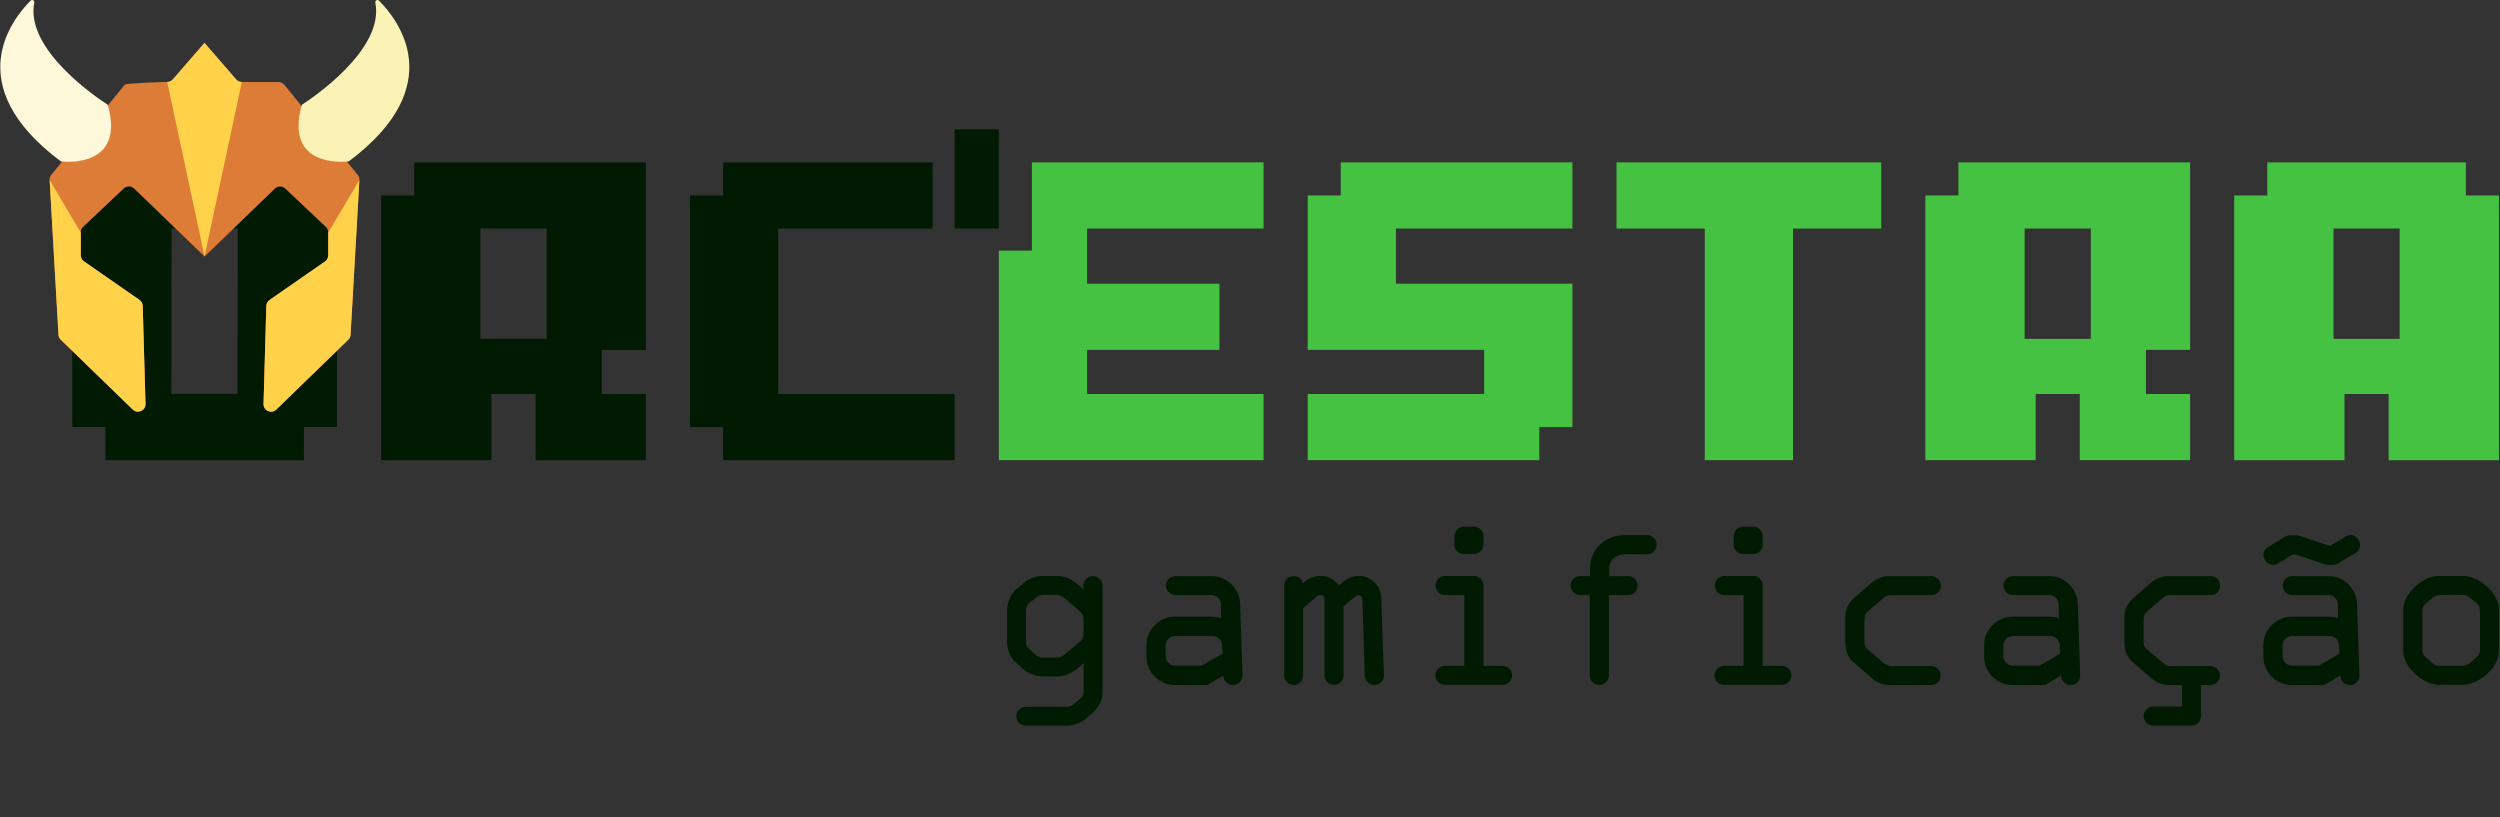 <svg width="1123" height="367" viewBox="0 0 1123 367" fill="none" xmlns="http://www.w3.org/2000/svg">
<rect x="0" y="0" width="1123" height="367" fill="#333333" stroke="none"/>
<g clip-path="url(#clip0)">
<path d="M106.704 176.894H76.976L77.068 102.665H106.798L106.704 176.894ZM136.526 72.935H47.342V87.8H32.476V191.85H47.342V206.714H136.526V191.85H151.391V87.8H136.526V72.935Z" fill="#001B01"/>
<path d="M215.803 102.664H245.531V152.212H215.803V102.664ZM186.075 87.8H171.209V206.713H220.756V176.985H240.576V206.713H290.124V176.985H270.305V157.167H290.124V72.936H186.075V87.8Z" fill="#001B01"/>
<path d="M349.581 102.664H418.946V72.936H324.806V87.8H309.942V191.849H324.806V206.714H428.855V176.986H349.581V102.664Z" fill="#001B01"/>
<path d="M160.686 78.557L127.699 38.085C127.058 37.3 126.098 36.843 125.083 36.843H108.625C107.646 36.843 106.714 36.419 106.074 35.679L91.87 19.288V19.249L77.663 35.639C77.023 36.379 76.093 36.804 75.113 36.804C75.113 36.804 56.679 37.26 56.039 38.047L23.052 78.517C22.526 79.163 22.257 79.98 22.297 80.812L26.267 150.288C26.309 151.144 26.673 151.952 27.289 152.549L59.633 183.928C61.8 186.029 65.425 184.449 65.358 181.432L64.112 137.415C64.089 136.335 63.549 135.332 62.662 134.715L37.729 117.392C36.821 116.761 36.278 115.725 36.278 114.62V104.38C36.278 103.452 36.661 102.565 37.334 101.928L55.586 84.663C56.897 83.423 58.952 83.433 60.252 84.687L91.87 115.215V115.255L123.489 84.727C124.786 83.473 126.841 83.463 128.153 84.703L146.403 101.968C147.078 102.605 147.459 103.492 147.459 104.42V114.66C147.459 115.765 146.918 116.801 146.01 117.432L121.075 134.755C120.189 135.371 119.651 136.375 119.627 137.453L118.381 181.472C118.315 184.489 121.938 186.069 124.105 183.968L156.45 152.589C157.065 151.992 157.43 151.184 157.471 150.328L161.441 80.852C161.482 80.02 161.213 79.203 160.686 78.557Z" fill="#DD7C36"/>
<path d="M36.275 104.42V114.66C36.275 115.765 36.816 116.801 37.725 117.432L62.659 134.755C63.545 135.371 64.084 136.375 64.108 137.453L65.355 181.472C65.42 184.489 61.796 186.069 59.63 183.968L27.285 152.589C26.669 151.992 26.304 151.184 26.263 150.328L22.294 80.852L36.275 104.42Z" fill="#FFD24A"/>
<path d="M147.464 104.42V114.66C147.464 115.765 146.922 116.801 146.014 117.432L121.08 134.755C120.193 135.371 119.656 136.375 119.632 137.453L118.384 181.472C118.32 184.489 121.942 186.069 124.109 183.968L156.454 152.589C157.069 151.992 157.434 151.184 157.476 150.328L161.445 80.852L147.464 104.42Z" fill="#FFD24A"/>
<path d="M108.625 36.843C107.646 36.843 106.714 36.418 106.074 35.678L91.87 19.288V19.249L77.664 35.639C77.024 36.378 76.093 36.803 75.113 36.803L91.87 115.215L108.625 36.843Z" fill="#FFD24A"/>
<path d="M170.241 0.289C178.678 8.714 202.144 38.333 156.874 72.34C156.732 72.447 156.565 72.513 156.388 72.532C153.456 72.84 127.956 74.764 135.493 47.41C135.557 47.178 135.705 46.978 135.908 46.849C139.498 44.541 172.846 22.468 168.601 1.185C168.41 0.233 169.553 -0.398 170.241 0.289Z" fill="#FAF3B5"/>
<path d="M13.755 0.289C5.318 8.714 -18.148 38.333 27.12 72.34C27.263 72.447 27.431 72.513 27.608 72.532C30.539 72.84 56.041 74.764 48.502 47.41C48.438 47.178 48.29 46.978 48.089 46.849C44.498 44.541 11.149 22.468 15.395 1.185C15.586 0.233 14.443 -0.398 13.755 0.289Z" fill="#FCF8D9"/>
<path d="M463.539 112.574H448.675V206.714H567.588V176.986H488.312V157.166H547.77V127.438H488.312V102.664H567.588V72.935H463.539V112.574Z" fill="#46C242"/>
<path d="M909.467 102.664H939.195V152.212H909.467V102.664ZM879.737 87.8H864.873V206.713H914.42V176.985H934.24V206.713H983.787V176.985H963.968V157.167H983.787V72.936H879.737V87.8Z" fill="#46C242"/>
<path d="M1077.93 152.212H1048.2V102.664H1077.93V152.212ZM1107.65 87.8V72.936H1018.47V87.8H1003.61V206.713H1053.15V176.985H1072.97V206.713H1122.52V87.8H1107.65Z" fill="#46C242"/>
<path d="M448.675 58.072H428.856V102.664H448.675V58.072Z" fill="#001B01"/>
<path d="M602.272 87.8H587.408V157.166H666.684V176.986H587.408V206.714H691.457V191.85H706.321V127.438H627.045V102.664H706.321V72.936H602.272V87.8Z" fill="#46C242"/>
<path d="M726.141 102.664H765.779V206.714H805.417V102.664H845.055V72.936H726.141V102.664Z" fill="#46C242"/>
<path d="M474.384 267.219H468.655C467.404 267.219 466.203 267.709 465.055 268.69L462.417 270.87C461.405 271.714 460.897 272.863 460.897 274.317V288.513C460.897 289.662 461.456 290.743 462.571 291.758L465.359 294.242C466.239 294.986 467.167 295.358 468.147 295.358H475.093C476.107 295.358 477.223 294.85 478.439 293.835L485.183 288.107C486.229 287.194 486.753 286.079 486.753 284.761V278.322C486.753 276.767 486.163 275.499 484.979 274.521L478.033 268.587C477.053 267.675 475.836 267.219 474.384 267.219ZM479.249 325.979H460.796C459.612 325.979 458.608 325.574 457.78 324.762C456.951 323.951 456.537 322.938 456.537 321.721C456.537 320.538 456.951 319.541 457.78 318.729C458.608 317.918 459.612 317.513 460.796 317.513H479.249C480.365 317.513 481.412 317.09 482.395 316.246L485.284 313.761C486.264 313.018 486.753 312.037 486.753 310.821V297.841C482.765 301.863 478.877 303.874 475.093 303.874H468.553C465.173 303.874 462.132 302.709 459.427 300.377L456.233 297.537C455.185 296.658 454.281 295.374 453.521 293.685C452.76 291.994 452.38 290.338 452.38 288.715V274.621C452.38 272.627 452.76 270.734 453.521 268.942C454.281 267.151 455.185 265.817 456.233 264.938L459.732 261.946C462.233 259.783 465.173 258.702 468.553 258.702H474.688C478.033 258.702 481.076 259.885 483.813 262.25L486.753 264.735L486.652 263.062C486.652 261.913 487.076 260.915 487.92 260.071C488.764 259.226 489.761 258.803 490.912 258.803C492.093 258.803 493.117 259.218 493.979 260.046C494.841 260.874 495.272 261.879 495.272 263.062V310.821C495.272 314.437 493.817 317.529 490.912 320.098L487.464 323.089C486.584 323.867 485.343 324.543 483.737 325.117C482.132 325.691 480.636 325.979 479.249 325.979Z" fill="#001B01"/>
<path d="M549.189 293.583L548.937 289.983C548.901 288.767 548.479 287.752 547.666 286.941C546.855 286.131 545.857 285.724 544.673 285.724H527.875C526.691 285.724 525.683 286.139 524.855 286.967C524.026 287.795 523.611 288.8 523.611 289.983V294.749C523.611 295.897 524.035 296.895 524.881 297.74C525.726 298.585 526.725 299.007 527.875 299.007H539.902L549.189 293.583ZM527.889 277.004H544.594C545.507 277.004 546.827 277.207 548.554 277.611L548.454 271.579C548.454 270.396 548.039 269.391 547.211 268.563C546.381 267.735 545.373 267.32 544.187 267.32H527.981C526.829 267.32 525.83 266.897 524.983 266.053C524.137 265.208 523.714 264.211 523.714 263.061C523.714 261.879 524.127 260.873 524.957 260.045C525.786 259.217 526.794 258.804 527.979 258.804H544.175C547.697 258.804 550.701 260.037 553.189 262.504C555.677 264.972 556.973 267.997 557.074 271.58L558.138 303.469C558.138 304.652 557.715 305.657 556.871 306.485C556.026 307.313 555.029 307.728 553.881 307.728C552.662 307.728 551.631 307.313 550.786 306.485C549.941 305.657 549.519 304.652 549.519 303.469L542.31 307.728H527.89C524.302 307.728 521.255 306.477 518.751 303.976C516.246 301.475 514.994 298.433 514.994 294.851V289.881C514.994 286.333 516.254 283.3 518.775 280.781C521.298 278.263 524.335 277.004 527.889 277.004Z" fill="#001B01"/>
<path d="M576.846 303.469V263.062C576.846 261.879 577.26 260.874 578.089 260.046C578.917 259.218 579.922 258.803 581.105 258.803C583.302 258.803 584.688 259.885 585.262 262.049C587.625 259.817 590.258 258.702 593.16 258.702C596.568 258.702 599.37 260.155 601.564 263.062C604.262 260.155 607.234 258.702 610.474 258.702C613.106 258.702 615.392 259.639 617.333 261.515C619.274 263.391 620.313 265.782 620.448 268.69L621.664 303.469C621.664 304.618 621.241 305.615 620.397 306.461C619.552 307.305 618.553 307.727 617.405 307.727C616.221 307.727 615.208 307.305 614.364 306.461C613.518 305.615 613.078 304.618 613.045 303.469L612.032 270.058C611.964 268.233 611.405 267.321 610.358 267.321C609.782 267.321 609.193 267.574 608.584 268.081L603.514 272.339V303.469C603.514 304.618 603.1 305.598 602.272 306.41C601.442 307.221 600.438 307.626 599.256 307.626C598.105 307.626 597.108 307.213 596.264 306.385C595.42 305.555 594.996 304.551 594.996 303.367V269.501C594.996 268.047 594.374 267.321 593.13 267.321C592.525 267.321 591.969 267.541 591.466 267.979L585.364 273.151V303.469C585.364 304.618 584.958 305.615 584.148 306.461C583.336 307.305 582.356 307.727 581.206 307.727C580.022 307.727 579.001 307.305 578.14 306.461C577.277 305.615 576.846 304.618 576.846 303.469Z" fill="#001B01"/>
<path d="M657.66 236.597H662.123C663.304 236.597 664.309 237.012 665.137 237.84C665.965 238.668 666.38 239.673 666.38 240.856V244.506C666.38 245.689 665.965 246.712 665.137 247.573C664.309 248.436 663.304 248.866 662.123 248.866H657.559C656.343 248.866 655.32 248.428 654.492 247.548C653.663 246.669 653.267 245.689 653.3 244.608L653.403 240.856C653.403 239.673 653.815 238.668 654.643 237.84C655.471 237.012 656.476 236.597 657.66 236.597ZM675 307.626H649.041C647.857 307.626 646.853 307.212 646.024 306.384C645.196 305.556 644.783 304.55 644.783 303.368C644.783 302.218 645.196 301.221 646.024 300.376C646.853 299.532 647.857 299.109 649.041 299.109H657.761V267.32H649.143C647.96 267.32 646.955 266.898 646.127 266.053C645.299 265.208 644.884 264.21 644.884 263.062C644.884 261.878 645.299 260.857 646.127 259.994C646.955 259.133 647.96 258.702 649.143 258.702H662.123C663.304 258.702 664.309 259.133 665.137 259.994C665.965 260.857 666.38 261.878 666.38 263.062V299.109H674.899C676.08 299.109 677.104 299.522 677.965 300.35C678.827 301.18 679.257 302.185 679.257 303.368C679.257 304.55 678.835 305.556 677.991 306.384C677.145 307.212 676.148 307.626 675 307.626Z" fill="#001B01"/>
<path d="M722.758 267.32V303.468C722.758 304.652 722.335 305.658 721.491 306.486C720.646 307.314 719.647 307.728 718.499 307.728C717.283 307.728 716.251 307.314 715.406 306.486C714.562 305.658 714.139 304.652 714.139 303.468V267.32H709.779C708.595 267.32 707.591 266.898 706.763 266.054C705.934 265.208 705.521 264.211 705.521 263.062C705.521 261.947 705.901 260.958 706.662 260.096C707.422 259.235 708.461 258.803 709.779 258.803H714.241V255.508C714.241 251.148 715.735 247.531 718.729 244.658C721.719 241.786 725.446 240.348 729.906 240.348H739.895C741.077 240.348 742.082 240.771 742.911 241.616C743.738 242.46 744.153 243.492 744.153 244.71C744.153 245.858 743.73 246.855 742.886 247.7C742.041 248.544 741.043 248.967 739.895 248.967H729.906C727.879 248.967 726.197 249.576 724.862 250.792C723.526 252.01 722.859 253.582 722.859 255.508V258.803H731.377C732.525 258.77 733.523 259.175 734.369 260.02C735.213 260.866 735.635 261.879 735.635 263.062C735.635 264.211 735.213 265.208 734.369 266.054C733.523 266.898 732.525 267.32 731.377 267.32H722.758Z" fill="#001B01"/>
<path d="M783.09 236.597H787.551C788.734 236.597 789.739 237.012 790.567 237.84C791.395 238.668 791.81 239.673 791.81 240.856V244.506C791.81 245.689 791.395 246.712 790.567 247.573C789.739 248.436 788.734 248.866 787.551 248.866H782.988C781.772 248.866 780.748 248.428 779.92 247.548C779.092 246.669 778.695 245.689 778.728 244.608L778.831 240.856C778.831 239.673 779.244 238.668 780.072 237.84C780.9 237.012 781.906 236.597 783.09 236.597ZM800.428 307.626H774.471C773.287 307.626 772.283 307.212 771.454 306.384C770.624 305.556 770.212 304.55 770.212 303.368C770.212 302.218 770.624 301.221 771.454 300.376C772.283 299.532 773.287 299.109 774.471 299.109H783.191V267.32H774.572C773.39 267.32 772.384 266.898 771.556 266.053C770.727 265.208 770.314 264.21 770.314 263.062C770.314 261.878 770.727 260.857 771.556 259.994C772.384 259.133 773.39 258.702 774.572 258.702H787.551C788.734 258.702 789.739 259.133 790.567 259.994C791.395 260.857 791.81 261.878 791.81 263.062V299.109H800.327C801.51 299.109 802.532 299.522 803.395 300.35C804.256 301.18 804.687 302.185 804.687 303.368C804.687 304.55 804.266 305.556 803.42 306.384C802.575 307.212 801.578 307.626 800.428 307.626Z" fill="#001B01"/>
<path d="M867.504 307.728H849.302C846.09 307.728 843.354 306.764 841.089 304.839L832.825 297.639C830.189 295.441 828.87 292.468 828.87 288.716V277.613C828.736 273.996 830.222 270.853 833.332 268.183L840.785 261.744C843.185 259.784 845.754 258.804 848.49 258.804H867.605C868.788 258.804 869.793 259.217 870.621 260.045C871.449 260.873 871.864 261.879 871.864 263.061C871.864 264.279 871.449 265.292 870.621 266.104C869.793 266.915 868.788 267.32 867.605 267.32H849.302C848.153 267.32 847.054 267.777 846.008 268.689L839.162 274.52C838.048 275.467 837.489 276.733 837.489 278.323V288.716C837.489 289.831 837.929 290.777 838.809 291.555L846.31 297.943C847.257 298.788 848.508 299.211 850.064 299.211H867.504C868.652 299.211 869.649 299.624 870.494 300.452C871.34 301.281 871.762 302.285 871.762 303.469C871.762 304.652 871.349 305.657 870.521 306.485C869.693 307.313 868.686 307.728 867.504 307.728Z" fill="#001B01"/>
<path d="M925.477 293.583L925.223 289.983C925.189 288.767 924.767 287.752 923.954 286.941C923.143 286.131 922.145 285.724 920.961 285.724H904.163C902.979 285.724 901.971 286.139 901.143 286.967C900.314 287.795 899.899 288.8 899.899 289.983V294.749C899.899 295.897 900.323 296.895 901.17 297.74C902.014 298.585 903.013 299.007 904.163 299.007H916.19L925.477 293.583ZM904.177 277.004H920.882C921.795 277.004 923.115 277.207 924.841 277.611L924.743 271.579C924.743 270.396 924.327 269.391 923.498 268.563C922.669 267.735 921.661 267.32 920.475 267.32H904.27C903.117 267.32 902.118 266.897 901.273 266.053C900.425 265.208 900.002 264.211 900.002 263.061C900.002 261.879 900.415 260.873 901.245 260.045C902.074 259.217 903.082 258.804 904.266 258.804H920.465C923.986 258.804 926.99 260.037 929.478 262.504C931.965 264.972 933.261 267.997 933.362 271.58L934.426 303.469C934.426 304.652 934.005 305.657 933.159 306.485C932.314 307.313 931.317 307.728 930.169 307.728C928.95 307.728 927.921 307.313 927.075 306.485C926.23 305.657 925.807 304.652 925.807 303.469L918.599 307.728H904.178C900.589 307.728 897.545 306.477 895.039 303.976C892.534 301.475 891.282 298.433 891.282 294.851V289.881C891.282 286.333 892.542 283.3 895.063 280.781C897.585 278.263 900.623 277.004 904.177 277.004Z" fill="#001B01"/>
<path d="M980.156 307.728H974.732C971.52 307.728 968.784 306.764 966.517 304.839L958.255 297.639C955.619 295.441 954.3 292.468 954.3 288.716V277.613C954.165 273.996 955.652 270.853 958.761 268.183L966.215 261.744C968.615 259.784 971.184 258.804 973.92 258.804H993.033C994.217 258.804 995.223 259.217 996.051 260.045C996.879 260.873 997.293 261.879 997.293 263.061C997.293 264.279 996.879 265.292 996.051 266.104C995.223 266.915 994.217 267.32 993.033 267.32H974.732C973.583 267.32 972.484 267.777 971.436 268.689L964.592 274.52C963.476 275.467 962.919 276.733 962.919 278.323V288.716C962.919 289.831 963.357 290.777 964.237 291.555L971.74 297.943C972.687 298.788 973.937 299.211 975.492 299.211H992.933C994.081 299.211 995.079 299.624 995.924 300.452C996.769 301.281 997.191 302.285 997.191 303.469C997.191 304.652 996.777 305.657 995.949 306.485C995.121 307.313 994.116 307.728 992.933 307.728H988.675V321.619C988.675 322.836 988.26 323.867 987.432 324.712C986.604 325.557 985.599 325.979 984.415 325.979H967.179C966.028 325.979 965.031 325.557 964.185 324.712C963.341 323.867 962.919 322.869 962.919 321.721C962.919 320.537 963.333 319.515 964.161 318.653C964.989 317.792 965.995 317.361 967.179 317.361H980.156V307.728Z" fill="#001B01"/>
<path d="M1050.91 293.583L1050.65 289.983C1050.62 288.767 1050.2 287.752 1049.38 286.941C1048.57 286.131 1047.57 285.724 1046.39 285.724H1029.59C1028.41 285.724 1027.4 286.139 1026.57 286.967C1025.74 287.795 1025.33 288.8 1025.33 289.983V294.749C1025.33 295.897 1025.75 296.895 1026.6 297.74C1027.44 298.585 1028.44 299.007 1029.59 299.007H1041.62L1050.91 293.583ZM1058.08 248.36L1050.38 253.024C1049.43 253.497 1048.67 253.733 1048.09 253.733H1045.41C1045.14 253.733 1044.68 253.632 1044.04 253.429L1031.06 249.069H1029.84L1023.4 253.024C1022.63 253.497 1021.83 253.733 1021.02 253.733C1019.87 253.733 1018.87 253.277 1018.03 252.364C1017.18 251.452 1016.76 250.404 1016.76 249.221C1016.76 247.733 1017.45 246.568 1018.84 245.723L1026.5 241.059C1027.14 240.653 1027.9 240.449 1028.78 240.449H1031.51C1031.99 240.449 1032.43 240.517 1032.83 240.653L1046.12 245.115H1046.88L1053.52 241.059C1054.3 240.585 1055.07 240.349 1055.85 240.349C1057.03 240.349 1058.05 240.805 1058.89 241.717C1059.74 242.631 1060.16 243.677 1060.16 244.86C1060.16 246.348 1059.47 247.515 1058.08 248.36ZM1029.61 277.004H1046.31C1047.22 277.004 1048.54 277.207 1050.27 277.611L1050.17 271.579C1050.17 270.396 1049.76 269.391 1048.93 268.563C1048.1 267.735 1047.09 267.32 1045.9 267.32H1029.7C1028.55 267.32 1027.55 266.897 1026.7 266.053C1025.85 265.208 1025.43 264.211 1025.43 263.061C1025.43 261.879 1025.84 260.873 1026.67 260.045C1027.5 259.217 1028.51 258.804 1029.7 258.804H1045.89C1049.41 258.804 1052.42 260.037 1054.91 262.504C1057.39 264.972 1058.69 267.997 1058.79 271.58L1059.86 303.469C1059.86 304.652 1059.43 305.657 1058.59 306.485C1057.74 307.313 1056.75 307.728 1055.6 307.728C1054.38 307.728 1053.35 307.313 1052.5 306.485C1051.66 305.657 1051.24 304.652 1051.24 303.469L1044.03 307.728H1029.61C1026.02 307.728 1022.97 306.477 1020.47 303.976C1017.96 301.475 1016.71 298.433 1016.71 294.851V289.881C1016.71 286.333 1017.97 283.3 1020.49 280.781C1023.01 278.263 1026.05 277.004 1029.61 277.004Z" fill="#001B01"/>
<path d="M1088.15 274.52V291.758C1088.15 293.312 1088.7 294.547 1089.82 295.459L1093.01 298.196C1093.72 298.804 1094.72 299.108 1096 299.108H1105.89C1107.34 299.108 1108.66 298.586 1109.84 297.538L1112.43 295.256C1113.48 294.444 1114 293.312 1114 291.859V274.622C1114 272.931 1113.48 271.682 1112.43 270.87L1109.44 268.487C1108.43 267.642 1107.24 267.219 1105.89 267.219H1097.07C1095.14 267.219 1093.66 267.676 1092.61 268.588L1089.72 271.072C1088.67 271.951 1088.15 273.1 1088.15 274.52ZM1122.52 274.164V292.163C1122.52 295.983 1120.72 299.515 1117.12 302.759C1113.52 306.004 1109.81 307.627 1105.99 307.627H1096C1092.12 307.627 1088.4 305.979 1084.85 302.683C1081.3 299.388 1079.53 295.882 1079.53 292.163V274.164C1079.53 270.447 1081.26 266.94 1084.72 263.646C1088.19 260.35 1091.95 258.702 1096 258.702H1105.99C1109.81 258.634 1113.52 260.223 1117.12 263.467C1120.72 266.712 1122.52 270.278 1122.52 274.164Z" fill="#001B01"/>
</g>
<defs>
<clipPath id="clip0">
<rect width="1122.52" height="366.06" fill="white"/>
</clipPath>
</defs>
</svg>
